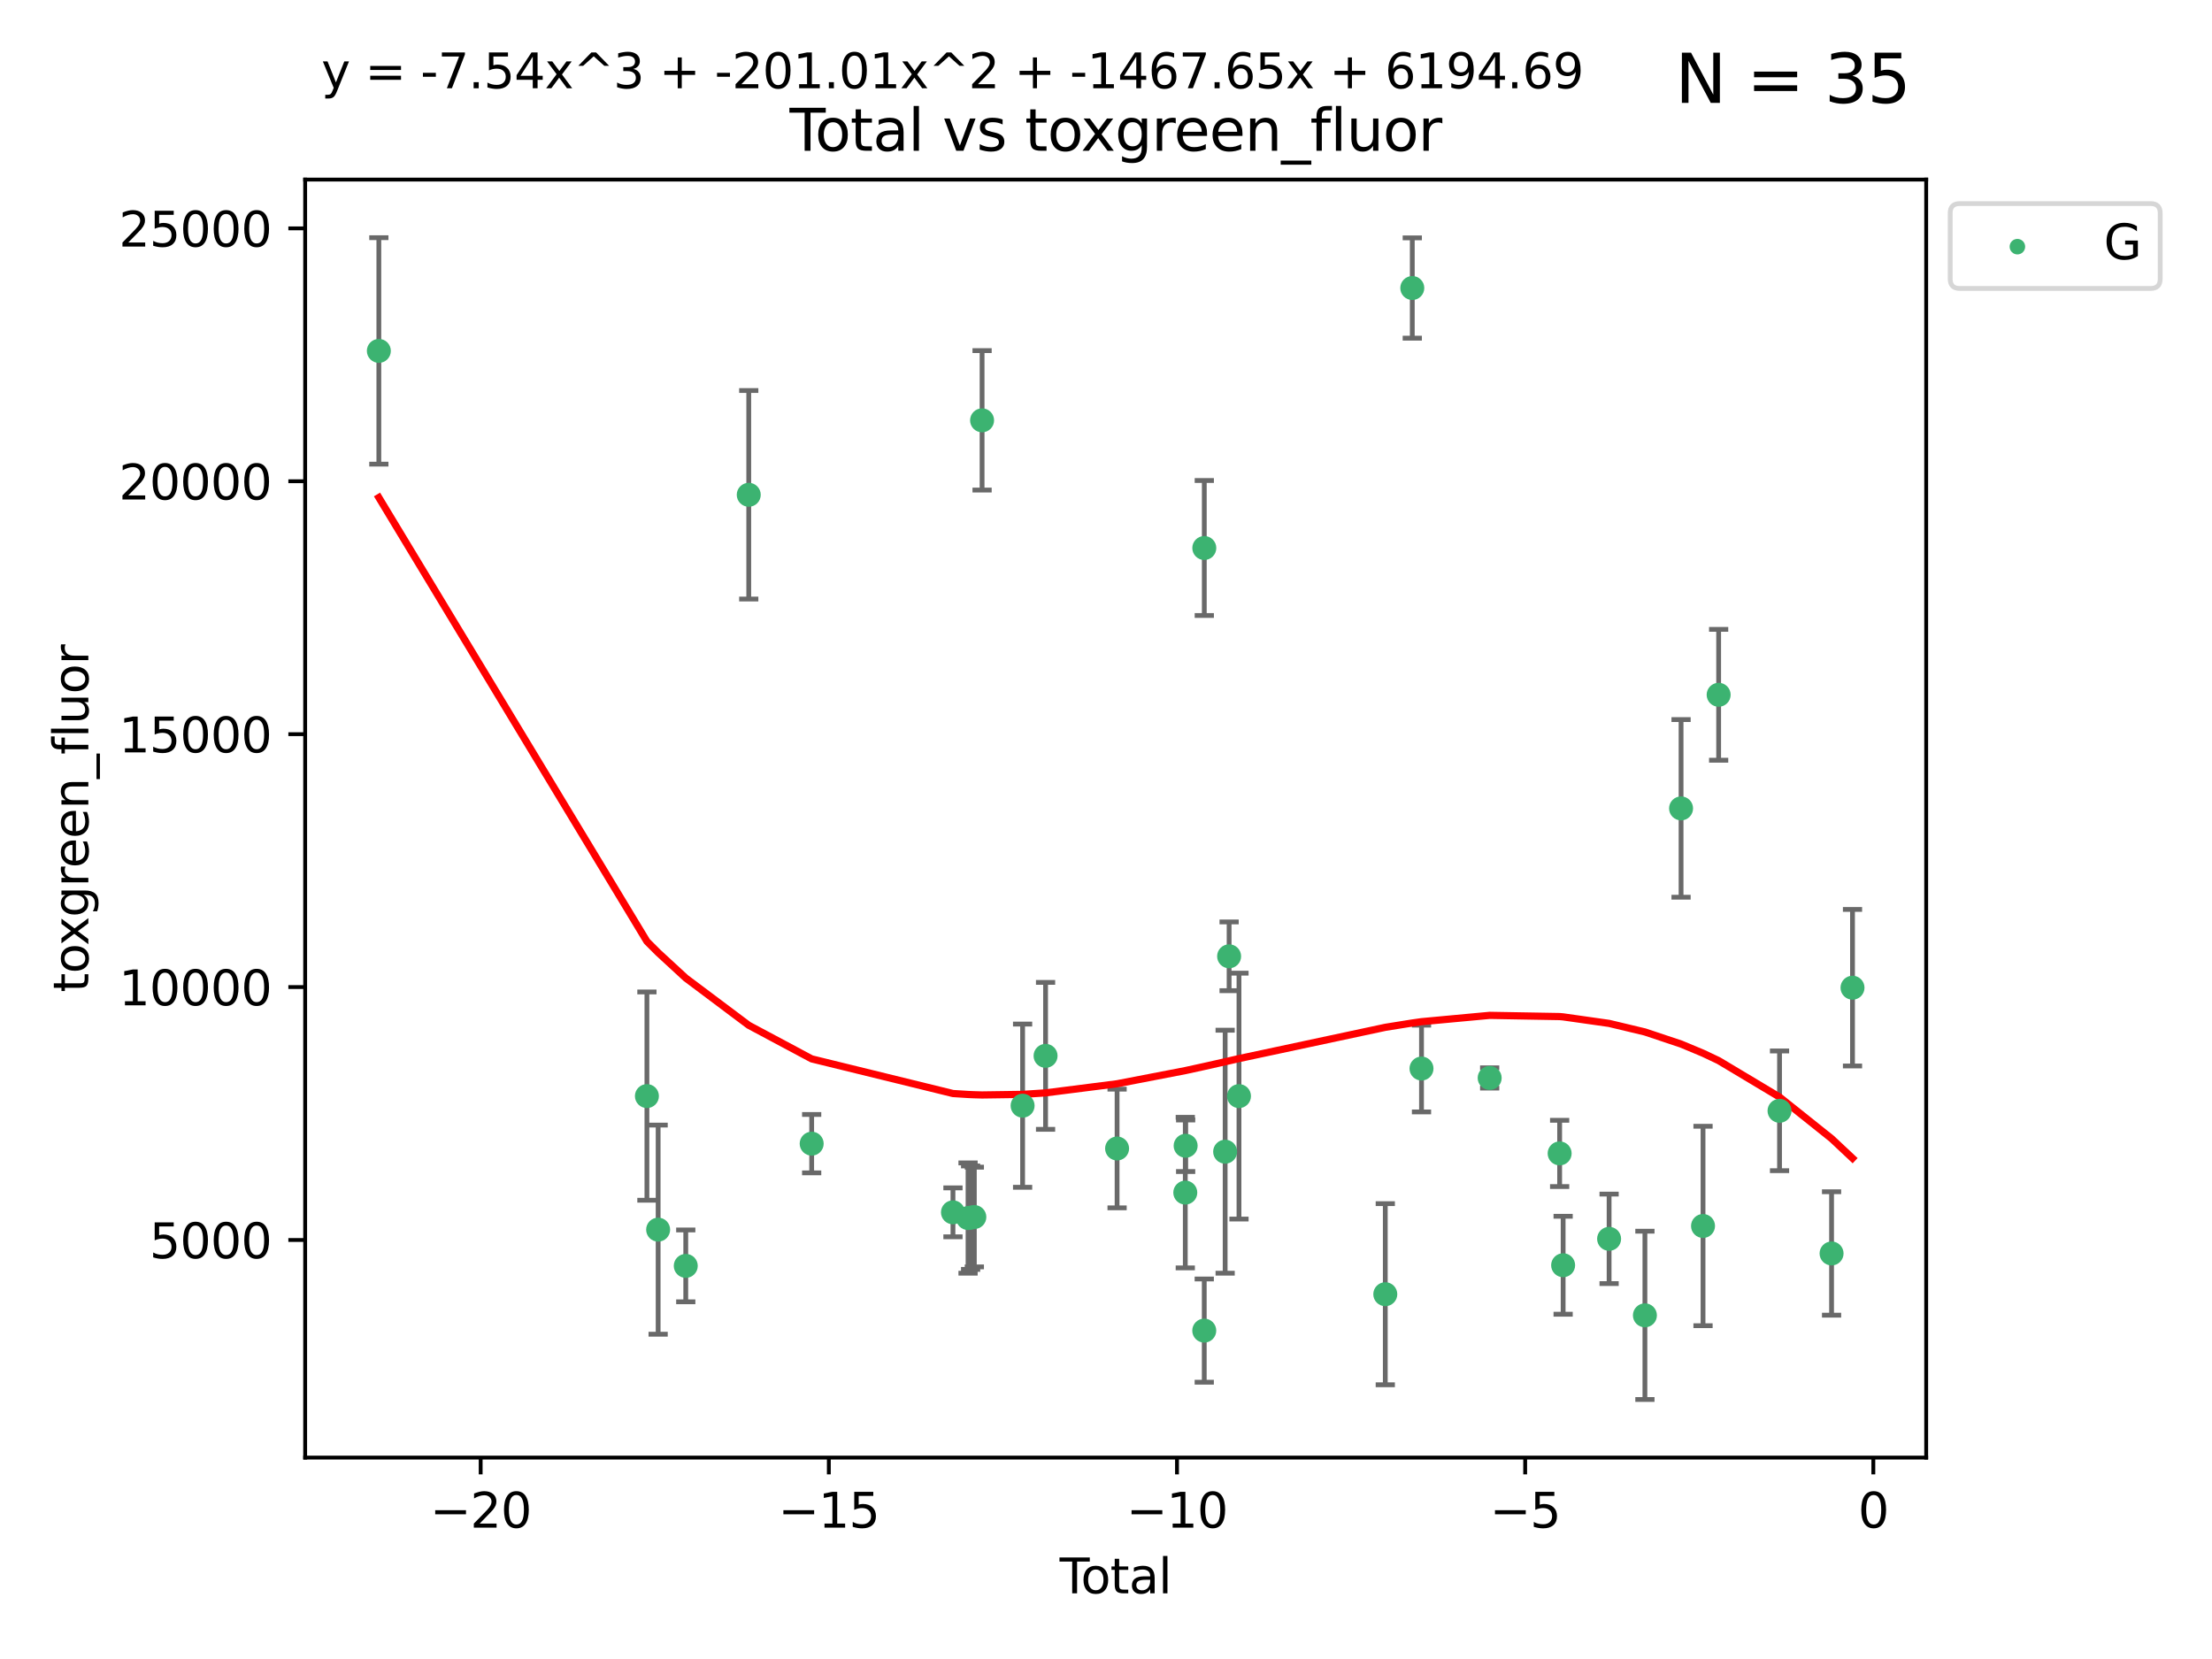 <?xml version="1.0" encoding="utf-8" standalone="no"?>
<!DOCTYPE svg PUBLIC "-//W3C//DTD SVG 1.1//EN"
  "http://www.w3.org/Graphics/SVG/1.1/DTD/svg11.dtd">
<svg xmlns:xlink="http://www.w3.org/1999/xlink" width="460.8pt" height="345.6pt" viewBox="0 0 460.8 345.6" xmlns="http://www.w3.org/2000/svg" version="1.1">
 <defs>
  <style type="text/css">*{stroke-linejoin: round; stroke-linecap: butt}</style>
 </defs>
 <g id="figure_1">
  <g id="patch_1">
   <path d="M 0 345.6 
L 460.8 345.6 
L 460.8 0 
L 0 0 
z
" style="fill: #ffffff"/>
  </g>
  <g id="axes_1">
   <g id="patch_2">
    <path d="M 63.571 303.64 
L 401.26 303.64 
L 401.26 37.411 
L 63.571 37.411 
z
" style="fill: #ffffff"/>
   </g>
   <g id="PathCollection_1">
    <defs>
     <path id="m12ace15d9e" d="M 0 1.118 
C 0.297 1.118 0.581 1 0.791 0.791 
C 1 0.581 1.118 0.297 1.118 0 
C 1.118 -0.297 1 -0.581 0.791 -0.791 
C 0.581 -1 0.297 -1.118 0 -1.118 
C -0.297 -1.118 -0.581 -1 -0.791 -0.791 
C -1 -0.581 -1.118 -0.297 -1.118 0 
C -1.118 0.297 -1 0.581 -0.791 0.791 
C -0.581 1 -0.297 1.118 0 1.118 
z
" style="stroke: #3cb371"/>
    </defs>
    <g clip-path="url(#pb63af19a08)">
     <use xlink:href="#m12ace15d9e" x="78.921" y="73.099" style="fill: #3cb371; stroke: #3cb371"/>
     <use xlink:href="#m12ace15d9e" x="134.764" y="228.334" style="fill: #3cb371; stroke: #3cb371"/>
     <use xlink:href="#m12ace15d9e" x="137.103" y="256.158" style="fill: #3cb371; stroke: #3cb371"/>
     <use xlink:href="#m12ace15d9e" x="142.857" y="263.706" style="fill: #3cb371; stroke: #3cb371"/>
     <use xlink:href="#m12ace15d9e" x="155.978" y="103.073" style="fill: #3cb371; stroke: #3cb371"/>
     <use xlink:href="#m12ace15d9e" x="169.087" y="238.245" style="fill: #3cb371; stroke: #3cb371"/>
     <use xlink:href="#m12ace15d9e" x="198.519" y="252.55" style="fill: #3cb371; stroke: #3cb371"/>
     <use xlink:href="#m12ace15d9e" x="201.663" y="253.745" style="fill: #3cb371; stroke: #3cb371"/>
     <use xlink:href="#m12ace15d9e" x="202.196" y="253.666" style="fill: #3cb371; stroke: #3cb371"/>
     <use xlink:href="#m12ace15d9e" x="202.972" y="253.53" style="fill: #3cb371; stroke: #3cb371"/>
     <use xlink:href="#m12ace15d9e" x="204.586" y="87.564" style="fill: #3cb371; stroke: #3cb371"/>
     <use xlink:href="#m12ace15d9e" x="213.027" y="230.334" style="fill: #3cb371; stroke: #3cb371"/>
     <use xlink:href="#m12ace15d9e" x="217.811" y="219.953" style="fill: #3cb371; stroke: #3cb371"/>
     <use xlink:href="#m12ace15d9e" x="232.71" y="239.253" style="fill: #3cb371; stroke: #3cb371"/>
     <use xlink:href="#m12ace15d9e" x="246.917" y="248.439" style="fill: #3cb371; stroke: #3cb371"/>
     <use xlink:href="#m12ace15d9e" x="246.991" y="238.684" style="fill: #3cb371; stroke: #3cb371"/>
     <use xlink:href="#m12ace15d9e" x="250.868" y="277.189" style="fill: #3cb371; stroke: #3cb371"/>
     <use xlink:href="#m12ace15d9e" x="250.877" y="114.16" style="fill: #3cb371; stroke: #3cb371"/>
     <use xlink:href="#m12ace15d9e" x="255.221" y="239.919" style="fill: #3cb371; stroke: #3cb371"/>
     <use xlink:href="#m12ace15d9e" x="256.047" y="199.214" style="fill: #3cb371; stroke: #3cb371"/>
     <use xlink:href="#m12ace15d9e" x="258.103" y="228.34" style="fill: #3cb371; stroke: #3cb371"/>
     <use xlink:href="#m12ace15d9e" x="288.581" y="269.607" style="fill: #3cb371; stroke: #3cb371"/>
     <use xlink:href="#m12ace15d9e" x="294.205" y="59.999" style="fill: #3cb371; stroke: #3cb371"/>
     <use xlink:href="#m12ace15d9e" x="296.125" y="222.597" style="fill: #3cb371; stroke: #3cb371"/>
     <use xlink:href="#m12ace15d9e" x="310.325" y="224.557" style="fill: #3cb371; stroke: #3cb371"/>
     <use xlink:href="#m12ace15d9e" x="324.902" y="240.275" style="fill: #3cb371; stroke: #3cb371"/>
     <use xlink:href="#m12ace15d9e" x="325.629" y="263.573" style="fill: #3cb371; stroke: #3cb371"/>
     <use xlink:href="#m12ace15d9e" x="335.206" y="258.073" style="fill: #3cb371; stroke: #3cb371"/>
     <use xlink:href="#m12ace15d9e" x="342.665" y="274.009" style="fill: #3cb371; stroke: #3cb371"/>
     <use xlink:href="#m12ace15d9e" x="350.197" y="168.402" style="fill: #3cb371; stroke: #3cb371"/>
     <use xlink:href="#m12ace15d9e" x="354.771" y="255.394" style="fill: #3cb371; stroke: #3cb371"/>
     <use xlink:href="#m12ace15d9e" x="358.026" y="144.736" style="fill: #3cb371; stroke: #3cb371"/>
     <use xlink:href="#m12ace15d9e" x="370.71" y="231.405" style="fill: #3cb371; stroke: #3cb371"/>
     <use xlink:href="#m12ace15d9e" x="381.549" y="261.118" style="fill: #3cb371; stroke: #3cb371"/>
     <use xlink:href="#m12ace15d9e" x="385.911" y="205.756" style="fill: #3cb371; stroke: #3cb371"/>
    </g>
   </g>
   <g id="matplotlib.axis_1">
    <g id="xtick_1">
     <g id="line2d_1">
      <defs>
       <path id="m87bb273e73" d="M 0 0 
L 0 3.5 
" style="stroke: #000000; stroke-width: 0.8"/>
      </defs>
      <g>
       <use xlink:href="#m87bb273e73" x="100.131" y="303.64" style="stroke: #000000; stroke-width: 0.8"/>
      </g>
     </g>
     <g id="text_1">
      <!-- −20 -->
      <g transform="translate(89.579 318.238)scale(0.1 -0.1)">
       <defs>
        <path id="DejaVuSans-2212" d="M 678 2272 
L 4684 2272 
L 4684 1741 
L 678 1741 
L 678 2272 
z
" transform="scale(0.016)"/>
        <path id="DejaVuSans-32" d="M 1228 531 
L 3431 531 
L 3431 0 
L 469 0 
L 469 531 
Q 828 903 1448 1529 
Q 2069 2156 2228 2338 
Q 2531 2678 2651 2914 
Q 2772 3150 2772 3378 
Q 2772 3750 2511 3984 
Q 2250 4219 1831 4219 
Q 1534 4219 1204 4116 
Q 875 4013 500 3803 
L 500 4441 
Q 881 4594 1212 4672 
Q 1544 4750 1819 4750 
Q 2544 4750 2975 4387 
Q 3406 4025 3406 3419 
Q 3406 3131 3298 2873 
Q 3191 2616 2906 2266 
Q 2828 2175 2409 1742 
Q 1991 1309 1228 531 
z
" transform="scale(0.016)"/>
        <path id="DejaVuSans-30" d="M 2034 4250 
Q 1547 4250 1301 3770 
Q 1056 3291 1056 2328 
Q 1056 1369 1301 889 
Q 1547 409 2034 409 
Q 2525 409 2770 889 
Q 3016 1369 3016 2328 
Q 3016 3291 2770 3770 
Q 2525 4250 2034 4250 
z
M 2034 4750 
Q 2819 4750 3233 4129 
Q 3647 3509 3647 2328 
Q 3647 1150 3233 529 
Q 2819 -91 2034 -91 
Q 1250 -91 836 529 
Q 422 1150 422 2328 
Q 422 3509 836 4129 
Q 1250 4750 2034 4750 
z
" transform="scale(0.016)"/>
       </defs>
       <use xlink:href="#DejaVuSans-2212"/>
       <use xlink:href="#DejaVuSans-32" x="83.789"/>
       <use xlink:href="#DejaVuSans-30" x="147.412"/>
      </g>
     </g>
    </g>
    <g id="xtick_2">
     <g id="line2d_2">
      <g>
       <use xlink:href="#m87bb273e73" x="172.661" y="303.64" style="stroke: #000000; stroke-width: 0.8"/>
      </g>
     </g>
     <g id="text_2">
      <!-- −15 -->
      <g transform="translate(162.109 318.238)scale(0.1 -0.1)">
       <defs>
        <path id="DejaVuSans-31" d="M 794 531 
L 1825 531 
L 1825 4091 
L 703 3866 
L 703 4441 
L 1819 4666 
L 2450 4666 
L 2450 531 
L 3481 531 
L 3481 0 
L 794 0 
L 794 531 
z
" transform="scale(0.016)"/>
        <path id="DejaVuSans-35" d="M 691 4666 
L 3169 4666 
L 3169 4134 
L 1269 4134 
L 1269 2991 
Q 1406 3038 1543 3061 
Q 1681 3084 1819 3084 
Q 2600 3084 3056 2656 
Q 3513 2228 3513 1497 
Q 3513 744 3044 326 
Q 2575 -91 1722 -91 
Q 1428 -91 1123 -41 
Q 819 9 494 109 
L 494 744 
Q 775 591 1075 516 
Q 1375 441 1709 441 
Q 2250 441 2565 725 
Q 2881 1009 2881 1497 
Q 2881 1984 2565 2268 
Q 2250 2553 1709 2553 
Q 1456 2553 1204 2497 
Q 953 2441 691 2322 
L 691 4666 
z
" transform="scale(0.016)"/>
       </defs>
       <use xlink:href="#DejaVuSans-2212"/>
       <use xlink:href="#DejaVuSans-31" x="83.789"/>
       <use xlink:href="#DejaVuSans-35" x="147.412"/>
      </g>
     </g>
    </g>
    <g id="xtick_3">
     <g id="line2d_3">
      <g>
       <use xlink:href="#m87bb273e73" x="245.19" y="303.64" style="stroke: #000000; stroke-width: 0.8"/>
      </g>
     </g>
     <g id="text_3">
      <!-- −10 -->
      <g transform="translate(234.638 318.238)scale(0.1 -0.1)">
       <use xlink:href="#DejaVuSans-2212"/>
       <use xlink:href="#DejaVuSans-31" x="83.789"/>
       <use xlink:href="#DejaVuSans-30" x="147.412"/>
      </g>
     </g>
    </g>
    <g id="xtick_4">
     <g id="line2d_4">
      <g>
       <use xlink:href="#m87bb273e73" x="317.72" y="303.64" style="stroke: #000000; stroke-width: 0.8"/>
      </g>
     </g>
     <g id="text_4">
      <!-- −5 -->
      <g transform="translate(310.349 318.238)scale(0.1 -0.1)">
       <use xlink:href="#DejaVuSans-2212"/>
       <use xlink:href="#DejaVuSans-35" x="83.789"/>
      </g>
     </g>
    </g>
    <g id="xtick_5">
     <g id="line2d_5">
      <g>
       <use xlink:href="#m87bb273e73" x="390.25" y="303.64" style="stroke: #000000; stroke-width: 0.8"/>
      </g>
     </g>
     <g id="text_5">
      <!-- 0 -->
      <g transform="translate(387.068 318.238)scale(0.1 -0.1)">
       <use xlink:href="#DejaVuSans-30"/>
      </g>
     </g>
    </g>
    <g id="text_6">
     <!-- Total -->
     <g transform="translate(220.739 331.917)scale(0.1 -0.1)">
      <defs>
       <path id="DejaVuSans-54" d="M -19 4666 
L 3928 4666 
L 3928 4134 
L 2272 4134 
L 2272 0 
L 1638 0 
L 1638 4134 
L -19 4134 
L -19 4666 
z
" transform="scale(0.016)"/>
       <path id="DejaVuSans-6f" d="M 1959 3097 
Q 1497 3097 1228 2736 
Q 959 2375 959 1747 
Q 959 1119 1226 758 
Q 1494 397 1959 397 
Q 2419 397 2687 759 
Q 2956 1122 2956 1747 
Q 2956 2369 2687 2733 
Q 2419 3097 1959 3097 
z
M 1959 3584 
Q 2709 3584 3137 3096 
Q 3566 2609 3566 1747 
Q 3566 888 3137 398 
Q 2709 -91 1959 -91 
Q 1206 -91 779 398 
Q 353 888 353 1747 
Q 353 2609 779 3096 
Q 1206 3584 1959 3584 
z
" transform="scale(0.016)"/>
       <path id="DejaVuSans-74" d="M 1172 4494 
L 1172 3500 
L 2356 3500 
L 2356 3053 
L 1172 3053 
L 1172 1153 
Q 1172 725 1289 603 
Q 1406 481 1766 481 
L 2356 481 
L 2356 0 
L 1766 0 
Q 1100 0 847 248 
Q 594 497 594 1153 
L 594 3053 
L 172 3053 
L 172 3500 
L 594 3500 
L 594 4494 
L 1172 4494 
z
" transform="scale(0.016)"/>
       <path id="DejaVuSans-61" d="M 2194 1759 
Q 1497 1759 1228 1600 
Q 959 1441 959 1056 
Q 959 750 1161 570 
Q 1363 391 1709 391 
Q 2188 391 2477 730 
Q 2766 1069 2766 1631 
L 2766 1759 
L 2194 1759 
z
M 3341 1997 
L 3341 0 
L 2766 0 
L 2766 531 
Q 2569 213 2275 61 
Q 1981 -91 1556 -91 
Q 1019 -91 701 211 
Q 384 513 384 1019 
Q 384 1609 779 1909 
Q 1175 2209 1959 2209 
L 2766 2209 
L 2766 2266 
Q 2766 2663 2505 2880 
Q 2244 3097 1772 3097 
Q 1472 3097 1187 3025 
Q 903 2953 641 2809 
L 641 3341 
Q 956 3463 1253 3523 
Q 1550 3584 1831 3584 
Q 2591 3584 2966 3190 
Q 3341 2797 3341 1997 
z
" transform="scale(0.016)"/>
       <path id="DejaVuSans-6c" d="M 603 4863 
L 1178 4863 
L 1178 0 
L 603 0 
L 603 4863 
z
" transform="scale(0.016)"/>
      </defs>
      <use xlink:href="#DejaVuSans-54"/>
      <use xlink:href="#DejaVuSans-6f" x="44.084"/>
      <use xlink:href="#DejaVuSans-74" x="105.266"/>
      <use xlink:href="#DejaVuSans-61" x="144.475"/>
      <use xlink:href="#DejaVuSans-6c" x="205.754"/>
     </g>
    </g>
   </g>
   <g id="matplotlib.axis_2">
    <g id="ytick_1">
     <g id="line2d_6">
      <defs>
       <path id="m36b89f210b" d="M 0 0 
L -3.5 0 
" style="stroke: #000000; stroke-width: 0.8"/>
      </defs>
      <g>
       <use xlink:href="#m36b89f210b" x="63.571" y="258.308" style="stroke: #000000; stroke-width: 0.8"/>
      </g>
     </g>
     <g id="text_7">
      <!-- 5000 -->
      <g transform="translate(31.121 262.107)scale(0.1 -0.1)">
       <use xlink:href="#DejaVuSans-35"/>
       <use xlink:href="#DejaVuSans-30" x="63.623"/>
       <use xlink:href="#DejaVuSans-30" x="127.246"/>
       <use xlink:href="#DejaVuSans-30" x="190.869"/>
      </g>
     </g>
    </g>
    <g id="ytick_2">
     <g id="line2d_7">
      <g>
       <use xlink:href="#m36b89f210b" x="63.571" y="205.624" style="stroke: #000000; stroke-width: 0.8"/>
      </g>
     </g>
     <g id="text_8">
      <!-- 10000 -->
      <g transform="translate(24.759 209.423)scale(0.1 -0.1)">
       <use xlink:href="#DejaVuSans-31"/>
       <use xlink:href="#DejaVuSans-30" x="63.623"/>
       <use xlink:href="#DejaVuSans-30" x="127.246"/>
       <use xlink:href="#DejaVuSans-30" x="190.869"/>
       <use xlink:href="#DejaVuSans-30" x="254.492"/>
      </g>
     </g>
    </g>
    <g id="ytick_3">
     <g id="line2d_8">
      <g>
       <use xlink:href="#m36b89f210b" x="63.571" y="152.939" style="stroke: #000000; stroke-width: 0.8"/>
      </g>
     </g>
     <g id="text_9">
      <!-- 15000 -->
      <g transform="translate(24.759 156.739)scale(0.1 -0.1)">
       <use xlink:href="#DejaVuSans-31"/>
       <use xlink:href="#DejaVuSans-35" x="63.623"/>
       <use xlink:href="#DejaVuSans-30" x="127.246"/>
       <use xlink:href="#DejaVuSans-30" x="190.869"/>
       <use xlink:href="#DejaVuSans-30" x="254.492"/>
      </g>
     </g>
    </g>
    <g id="ytick_4">
     <g id="line2d_9">
      <g>
       <use xlink:href="#m36b89f210b" x="63.571" y="100.255" style="stroke: #000000; stroke-width: 0.8"/>
      </g>
     </g>
     <g id="text_10">
      <!-- 20000 -->
      <g transform="translate(24.759 104.054)scale(0.1 -0.1)">
       <use xlink:href="#DejaVuSans-32"/>
       <use xlink:href="#DejaVuSans-30" x="63.623"/>
       <use xlink:href="#DejaVuSans-30" x="127.246"/>
       <use xlink:href="#DejaVuSans-30" x="190.869"/>
       <use xlink:href="#DejaVuSans-30" x="254.492"/>
      </g>
     </g>
    </g>
    <g id="ytick_5">
     <g id="line2d_10">
      <g>
       <use xlink:href="#m36b89f210b" x="63.571" y="47.571" style="stroke: #000000; stroke-width: 0.8"/>
      </g>
     </g>
     <g id="text_11">
      <!-- 25000 -->
      <g transform="translate(24.759 51.37)scale(0.1 -0.1)">
       <use xlink:href="#DejaVuSans-32"/>
       <use xlink:href="#DejaVuSans-35" x="63.623"/>
       <use xlink:href="#DejaVuSans-30" x="127.246"/>
       <use xlink:href="#DejaVuSans-30" x="190.869"/>
       <use xlink:href="#DejaVuSans-30" x="254.492"/>
      </g>
     </g>
    </g>
    <g id="text_12">
     <!-- toxgreen_fluor -->
     <g transform="translate(18.401 206.72)rotate(-90)scale(0.1 -0.1)">
      <defs>
       <path id="DejaVuSans-78" d="M 3513 3500 
L 2247 1797 
L 3578 0 
L 2900 0 
L 1881 1375 
L 863 0 
L 184 0 
L 1544 1831 
L 300 3500 
L 978 3500 
L 1906 2253 
L 2834 3500 
L 3513 3500 
z
" transform="scale(0.016)"/>
       <path id="DejaVuSans-67" d="M 2906 1791 
Q 2906 2416 2648 2759 
Q 2391 3103 1925 3103 
Q 1463 3103 1205 2759 
Q 947 2416 947 1791 
Q 947 1169 1205 825 
Q 1463 481 1925 481 
Q 2391 481 2648 825 
Q 2906 1169 2906 1791 
z
M 3481 434 
Q 3481 -459 3084 -895 
Q 2688 -1331 1869 -1331 
Q 1566 -1331 1297 -1286 
Q 1028 -1241 775 -1147 
L 775 -588 
Q 1028 -725 1275 -790 
Q 1522 -856 1778 -856 
Q 2344 -856 2625 -561 
Q 2906 -266 2906 331 
L 2906 616 
Q 2728 306 2450 153 
Q 2172 0 1784 0 
Q 1141 0 747 490 
Q 353 981 353 1791 
Q 353 2603 747 3093 
Q 1141 3584 1784 3584 
Q 2172 3584 2450 3431 
Q 2728 3278 2906 2969 
L 2906 3500 
L 3481 3500 
L 3481 434 
z
" transform="scale(0.016)"/>
       <path id="DejaVuSans-72" d="M 2631 2963 
Q 2534 3019 2420 3045 
Q 2306 3072 2169 3072 
Q 1681 3072 1420 2755 
Q 1159 2438 1159 1844 
L 1159 0 
L 581 0 
L 581 3500 
L 1159 3500 
L 1159 2956 
Q 1341 3275 1631 3429 
Q 1922 3584 2338 3584 
Q 2397 3584 2469 3576 
Q 2541 3569 2628 3553 
L 2631 2963 
z
" transform="scale(0.016)"/>
       <path id="DejaVuSans-65" d="M 3597 1894 
L 3597 1613 
L 953 1613 
Q 991 1019 1311 708 
Q 1631 397 2203 397 
Q 2534 397 2845 478 
Q 3156 559 3463 722 
L 3463 178 
Q 3153 47 2828 -22 
Q 2503 -91 2169 -91 
Q 1331 -91 842 396 
Q 353 884 353 1716 
Q 353 2575 817 3079 
Q 1281 3584 2069 3584 
Q 2775 3584 3186 3129 
Q 3597 2675 3597 1894 
z
M 3022 2063 
Q 3016 2534 2758 2815 
Q 2500 3097 2075 3097 
Q 1594 3097 1305 2825 
Q 1016 2553 972 2059 
L 3022 2063 
z
" transform="scale(0.016)"/>
       <path id="DejaVuSans-6e" d="M 3513 2113 
L 3513 0 
L 2938 0 
L 2938 2094 
Q 2938 2591 2744 2837 
Q 2550 3084 2163 3084 
Q 1697 3084 1428 2787 
Q 1159 2491 1159 1978 
L 1159 0 
L 581 0 
L 581 3500 
L 1159 3500 
L 1159 2956 
Q 1366 3272 1645 3428 
Q 1925 3584 2291 3584 
Q 2894 3584 3203 3211 
Q 3513 2838 3513 2113 
z
" transform="scale(0.016)"/>
       <path id="DejaVuSans-5f" d="M 3263 -1063 
L 3263 -1509 
L -63 -1509 
L -63 -1063 
L 3263 -1063 
z
" transform="scale(0.016)"/>
       <path id="DejaVuSans-66" d="M 2375 4863 
L 2375 4384 
L 1825 4384 
Q 1516 4384 1395 4259 
Q 1275 4134 1275 3809 
L 1275 3500 
L 2222 3500 
L 2222 3053 
L 1275 3053 
L 1275 0 
L 697 0 
L 697 3053 
L 147 3053 
L 147 3500 
L 697 3500 
L 697 3744 
Q 697 4328 969 4595 
Q 1241 4863 1831 4863 
L 2375 4863 
z
" transform="scale(0.016)"/>
       <path id="DejaVuSans-75" d="M 544 1381 
L 544 3500 
L 1119 3500 
L 1119 1403 
Q 1119 906 1312 657 
Q 1506 409 1894 409 
Q 2359 409 2629 706 
Q 2900 1003 2900 1516 
L 2900 3500 
L 3475 3500 
L 3475 0 
L 2900 0 
L 2900 538 
Q 2691 219 2414 64 
Q 2138 -91 1772 -91 
Q 1169 -91 856 284 
Q 544 659 544 1381 
z
M 1991 3584 
L 1991 3584 
z
" transform="scale(0.016)"/>
      </defs>
      <use xlink:href="#DejaVuSans-74"/>
      <use xlink:href="#DejaVuSans-6f" x="39.209"/>
      <use xlink:href="#DejaVuSans-78" x="97.266"/>
      <use xlink:href="#DejaVuSans-67" x="156.445"/>
      <use xlink:href="#DejaVuSans-72" x="219.922"/>
      <use xlink:href="#DejaVuSans-65" x="258.785"/>
      <use xlink:href="#DejaVuSans-65" x="320.309"/>
      <use xlink:href="#DejaVuSans-6e" x="381.832"/>
      <use xlink:href="#DejaVuSans-5f" x="445.211"/>
      <use xlink:href="#DejaVuSans-66" x="495.211"/>
      <use xlink:href="#DejaVuSans-6c" x="530.416"/>
      <use xlink:href="#DejaVuSans-75" x="558.199"/>
      <use xlink:href="#DejaVuSans-6f" x="621.578"/>
      <use xlink:href="#DejaVuSans-72" x="682.76"/>
     </g>
    </g>
   </g>
   <g id="LineCollection_1">
    <path d="M 78.921 96.686 
L 78.921 49.513 
" clip-path="url(#pb63af19a08)" style="fill: none; stroke: #696969"/>
    <path d="M 134.764 250.027 
L 134.764 206.642 
" clip-path="url(#pb63af19a08)" style="fill: none; stroke: #696969"/>
    <path d="M 137.103 277.943 
L 137.103 234.374 
" clip-path="url(#pb63af19a08)" style="fill: none; stroke: #696969"/>
    <path d="M 142.857 271.192 
L 142.857 256.219 
" clip-path="url(#pb63af19a08)" style="fill: none; stroke: #696969"/>
    <path d="M 155.978 124.794 
L 155.978 81.352 
" clip-path="url(#pb63af19a08)" style="fill: none; stroke: #696969"/>
    <path d="M 169.087 244.33 
L 169.087 232.16 
" clip-path="url(#pb63af19a08)" style="fill: none; stroke: #696969"/>
    <path d="M 198.519 257.646 
L 198.519 247.454 
" clip-path="url(#pb63af19a08)" style="fill: none; stroke: #696969"/>
    <path d="M 201.663 265.232 
L 201.663 242.258 
" clip-path="url(#pb63af19a08)" style="fill: none; stroke: #696969"/>
    <path d="M 202.196 264.438 
L 202.196 242.894 
" clip-path="url(#pb63af19a08)" style="fill: none; stroke: #696969"/>
    <path d="M 202.972 263.917 
L 202.972 243.143 
" clip-path="url(#pb63af19a08)" style="fill: none; stroke: #696969"/>
    <path d="M 204.586 102.087 
L 204.586 73.041 
" clip-path="url(#pb63af19a08)" style="fill: none; stroke: #696969"/>
    <path d="M 213.027 247.334 
L 213.027 213.334 
" clip-path="url(#pb63af19a08)" style="fill: none; stroke: #696969"/>
    <path d="M 217.811 235.26 
L 217.811 204.647 
" clip-path="url(#pb63af19a08)" style="fill: none; stroke: #696969"/>
    <path d="M 232.71 251.611 
L 232.71 226.895 
" clip-path="url(#pb63af19a08)" style="fill: none; stroke: #696969"/>
    <path d="M 246.917 264.127 
L 246.917 232.751 
" clip-path="url(#pb63af19a08)" style="fill: none; stroke: #696969"/>
    <path d="M 246.991 244.053 
L 246.991 233.315 
" clip-path="url(#pb63af19a08)" style="fill: none; stroke: #696969"/>
    <path d="M 250.868 287.942 
L 250.868 266.435 
" clip-path="url(#pb63af19a08)" style="fill: none; stroke: #696969"/>
    <path d="M 250.877 128.221 
L 250.877 100.099 
" clip-path="url(#pb63af19a08)" style="fill: none; stroke: #696969"/>
    <path d="M 255.221 265.23 
L 255.221 214.608 
" clip-path="url(#pb63af19a08)" style="fill: none; stroke: #696969"/>
    <path d="M 256.047 206.375 
L 256.047 192.053 
" clip-path="url(#pb63af19a08)" style="fill: none; stroke: #696969"/>
    <path d="M 258.103 253.95 
L 258.103 202.729 
" clip-path="url(#pb63af19a08)" style="fill: none; stroke: #696969"/>
    <path d="M 288.581 288.474 
L 288.581 250.739 
" clip-path="url(#pb63af19a08)" style="fill: none; stroke: #696969"/>
    <path d="M 294.205 70.448 
L 294.205 49.55 
" clip-path="url(#pb63af19a08)" style="fill: none; stroke: #696969"/>
    <path d="M 296.125 231.633 
L 296.125 213.562 
" clip-path="url(#pb63af19a08)" style="fill: none; stroke: #696969"/>
    <path d="M 310.325 226.669 
L 310.325 222.445 
" clip-path="url(#pb63af19a08)" style="fill: none; stroke: #696969"/>
    <path d="M 324.902 247.175 
L 324.902 233.376 
" clip-path="url(#pb63af19a08)" style="fill: none; stroke: #696969"/>
    <path d="M 325.629 273.778 
L 325.629 253.369 
" clip-path="url(#pb63af19a08)" style="fill: none; stroke: #696969"/>
    <path d="M 335.206 267.391 
L 335.206 248.754 
" clip-path="url(#pb63af19a08)" style="fill: none; stroke: #696969"/>
    <path d="M 342.665 291.539 
L 342.665 256.48 
" clip-path="url(#pb63af19a08)" style="fill: none; stroke: #696969"/>
    <path d="M 350.197 186.905 
L 350.197 149.9 
" clip-path="url(#pb63af19a08)" style="fill: none; stroke: #696969"/>
    <path d="M 354.771 276.164 
L 354.771 234.625 
" clip-path="url(#pb63af19a08)" style="fill: none; stroke: #696969"/>
    <path d="M 358.026 158.368 
L 358.026 131.105 
" clip-path="url(#pb63af19a08)" style="fill: none; stroke: #696969"/>
    <path d="M 370.71 243.876 
L 370.71 218.934 
" clip-path="url(#pb63af19a08)" style="fill: none; stroke: #696969"/>
    <path d="M 381.549 273.973 
L 381.549 248.262 
" clip-path="url(#pb63af19a08)" style="fill: none; stroke: #696969"/>
    <path d="M 385.911 222.061 
L 385.911 189.45 
" clip-path="url(#pb63af19a08)" style="fill: none; stroke: #696969"/>
   </g>
   <g id="line2d_11">
    <defs>
     <path id="me8d741eb7b" d="M 2 0 
L -2 -0 
" style="stroke: #696969"/>
    </defs>
    <g clip-path="url(#pb63af19a08)">
     <use xlink:href="#me8d741eb7b" x="78.921" y="96.686" style="fill: #696969; stroke: #696969"/>
     <use xlink:href="#me8d741eb7b" x="134.764" y="250.027" style="fill: #696969; stroke: #696969"/>
     <use xlink:href="#me8d741eb7b" x="137.103" y="277.943" style="fill: #696969; stroke: #696969"/>
     <use xlink:href="#me8d741eb7b" x="142.857" y="271.192" style="fill: #696969; stroke: #696969"/>
     <use xlink:href="#me8d741eb7b" x="155.978" y="124.794" style="fill: #696969; stroke: #696969"/>
     <use xlink:href="#me8d741eb7b" x="169.087" y="244.33" style="fill: #696969; stroke: #696969"/>
     <use xlink:href="#me8d741eb7b" x="198.519" y="257.646" style="fill: #696969; stroke: #696969"/>
     <use xlink:href="#me8d741eb7b" x="201.663" y="265.232" style="fill: #696969; stroke: #696969"/>
     <use xlink:href="#me8d741eb7b" x="202.196" y="264.438" style="fill: #696969; stroke: #696969"/>
     <use xlink:href="#me8d741eb7b" x="202.972" y="263.917" style="fill: #696969; stroke: #696969"/>
     <use xlink:href="#me8d741eb7b" x="204.586" y="102.087" style="fill: #696969; stroke: #696969"/>
     <use xlink:href="#me8d741eb7b" x="213.027" y="247.334" style="fill: #696969; stroke: #696969"/>
     <use xlink:href="#me8d741eb7b" x="217.811" y="235.26" style="fill: #696969; stroke: #696969"/>
     <use xlink:href="#me8d741eb7b" x="232.71" y="251.611" style="fill: #696969; stroke: #696969"/>
     <use xlink:href="#me8d741eb7b" x="246.917" y="264.127" style="fill: #696969; stroke: #696969"/>
     <use xlink:href="#me8d741eb7b" x="246.991" y="244.053" style="fill: #696969; stroke: #696969"/>
     <use xlink:href="#me8d741eb7b" x="250.868" y="287.942" style="fill: #696969; stroke: #696969"/>
     <use xlink:href="#me8d741eb7b" x="250.877" y="128.221" style="fill: #696969; stroke: #696969"/>
     <use xlink:href="#me8d741eb7b" x="255.221" y="265.23" style="fill: #696969; stroke: #696969"/>
     <use xlink:href="#me8d741eb7b" x="256.047" y="206.375" style="fill: #696969; stroke: #696969"/>
     <use xlink:href="#me8d741eb7b" x="258.103" y="253.95" style="fill: #696969; stroke: #696969"/>
     <use xlink:href="#me8d741eb7b" x="288.581" y="288.474" style="fill: #696969; stroke: #696969"/>
     <use xlink:href="#me8d741eb7b" x="294.205" y="70.448" style="fill: #696969; stroke: #696969"/>
     <use xlink:href="#me8d741eb7b" x="296.125" y="231.633" style="fill: #696969; stroke: #696969"/>
     <use xlink:href="#me8d741eb7b" x="310.325" y="226.669" style="fill: #696969; stroke: #696969"/>
     <use xlink:href="#me8d741eb7b" x="324.902" y="247.175" style="fill: #696969; stroke: #696969"/>
     <use xlink:href="#me8d741eb7b" x="325.629" y="273.778" style="fill: #696969; stroke: #696969"/>
     <use xlink:href="#me8d741eb7b" x="335.206" y="267.391" style="fill: #696969; stroke: #696969"/>
     <use xlink:href="#me8d741eb7b" x="342.665" y="291.539" style="fill: #696969; stroke: #696969"/>
     <use xlink:href="#me8d741eb7b" x="350.197" y="186.905" style="fill: #696969; stroke: #696969"/>
     <use xlink:href="#me8d741eb7b" x="354.771" y="276.164" style="fill: #696969; stroke: #696969"/>
     <use xlink:href="#me8d741eb7b" x="358.026" y="158.368" style="fill: #696969; stroke: #696969"/>
     <use xlink:href="#me8d741eb7b" x="370.71" y="243.876" style="fill: #696969; stroke: #696969"/>
     <use xlink:href="#me8d741eb7b" x="381.549" y="273.973" style="fill: #696969; stroke: #696969"/>
     <use xlink:href="#me8d741eb7b" x="385.911" y="222.061" style="fill: #696969; stroke: #696969"/>
    </g>
   </g>
   <g id="line2d_12">
    <g clip-path="url(#pb63af19a08)">
     <use xlink:href="#me8d741eb7b" x="78.921" y="49.513" style="fill: #696969; stroke: #696969"/>
     <use xlink:href="#me8d741eb7b" x="134.764" y="206.642" style="fill: #696969; stroke: #696969"/>
     <use xlink:href="#me8d741eb7b" x="137.103" y="234.374" style="fill: #696969; stroke: #696969"/>
     <use xlink:href="#me8d741eb7b" x="142.857" y="256.219" style="fill: #696969; stroke: #696969"/>
     <use xlink:href="#me8d741eb7b" x="155.978" y="81.352" style="fill: #696969; stroke: #696969"/>
     <use xlink:href="#me8d741eb7b" x="169.087" y="232.16" style="fill: #696969; stroke: #696969"/>
     <use xlink:href="#me8d741eb7b" x="198.519" y="247.454" style="fill: #696969; stroke: #696969"/>
     <use xlink:href="#me8d741eb7b" x="201.663" y="242.258" style="fill: #696969; stroke: #696969"/>
     <use xlink:href="#me8d741eb7b" x="202.196" y="242.894" style="fill: #696969; stroke: #696969"/>
     <use xlink:href="#me8d741eb7b" x="202.972" y="243.143" style="fill: #696969; stroke: #696969"/>
     <use xlink:href="#me8d741eb7b" x="204.586" y="73.041" style="fill: #696969; stroke: #696969"/>
     <use xlink:href="#me8d741eb7b" x="213.027" y="213.334" style="fill: #696969; stroke: #696969"/>
     <use xlink:href="#me8d741eb7b" x="217.811" y="204.647" style="fill: #696969; stroke: #696969"/>
     <use xlink:href="#me8d741eb7b" x="232.71" y="226.895" style="fill: #696969; stroke: #696969"/>
     <use xlink:href="#me8d741eb7b" x="246.917" y="232.751" style="fill: #696969; stroke: #696969"/>
     <use xlink:href="#me8d741eb7b" x="246.991" y="233.315" style="fill: #696969; stroke: #696969"/>
     <use xlink:href="#me8d741eb7b" x="250.868" y="266.435" style="fill: #696969; stroke: #696969"/>
     <use xlink:href="#me8d741eb7b" x="250.877" y="100.099" style="fill: #696969; stroke: #696969"/>
     <use xlink:href="#me8d741eb7b" x="255.221" y="214.608" style="fill: #696969; stroke: #696969"/>
     <use xlink:href="#me8d741eb7b" x="256.047" y="192.053" style="fill: #696969; stroke: #696969"/>
     <use xlink:href="#me8d741eb7b" x="258.103" y="202.729" style="fill: #696969; stroke: #696969"/>
     <use xlink:href="#me8d741eb7b" x="288.581" y="250.739" style="fill: #696969; stroke: #696969"/>
     <use xlink:href="#me8d741eb7b" x="294.205" y="49.55" style="fill: #696969; stroke: #696969"/>
     <use xlink:href="#me8d741eb7b" x="296.125" y="213.562" style="fill: #696969; stroke: #696969"/>
     <use xlink:href="#me8d741eb7b" x="310.325" y="222.445" style="fill: #696969; stroke: #696969"/>
     <use xlink:href="#me8d741eb7b" x="324.902" y="233.376" style="fill: #696969; stroke: #696969"/>
     <use xlink:href="#me8d741eb7b" x="325.629" y="253.369" style="fill: #696969; stroke: #696969"/>
     <use xlink:href="#me8d741eb7b" x="335.206" y="248.754" style="fill: #696969; stroke: #696969"/>
     <use xlink:href="#me8d741eb7b" x="342.665" y="256.48" style="fill: #696969; stroke: #696969"/>
     <use xlink:href="#me8d741eb7b" x="350.197" y="149.9" style="fill: #696969; stroke: #696969"/>
     <use xlink:href="#me8d741eb7b" x="354.771" y="234.625" style="fill: #696969; stroke: #696969"/>
     <use xlink:href="#me8d741eb7b" x="358.026" y="131.105" style="fill: #696969; stroke: #696969"/>
     <use xlink:href="#me8d741eb7b" x="370.71" y="218.934" style="fill: #696969; stroke: #696969"/>
     <use xlink:href="#me8d741eb7b" x="381.549" y="248.262" style="fill: #696969; stroke: #696969"/>
     <use xlink:href="#me8d741eb7b" x="385.911" y="189.45" style="fill: #696969; stroke: #696969"/>
    </g>
   </g>
   <g id="line2d_13">
    <path d="M 78.921 103.649 
L 134.764 196.107 
L 137.103 198.444 
L 142.857 203.744 
L 155.978 213.584 
L 169.087 220.584 
L 198.519 227.801 
L 201.663 227.999 
L 202.196 228.023 
L 202.972 228.054 
L 204.586 228.1 
L 213.027 227.98 
L 217.811 227.666 
L 232.71 225.769 
L 246.917 223.026 
L 246.991 223.01 
L 250.868 222.162 
L 250.877 222.16 
L 255.221 221.182 
L 256.047 220.993 
L 258.103 220.522 
L 288.581 214.01 
L 294.205 213.108 
L 296.125 212.836 
L 310.325 211.517 
L 324.902 211.77 
L 325.629 211.834 
L 335.206 213.193 
L 342.665 214.976 
L 350.197 217.494 
L 354.771 219.404 
L 358.026 220.947 
L 370.71 228.537 
L 381.549 237.189 
L 385.911 241.281 
" clip-path="url(#pb63af19a08)" style="fill: none; stroke: #ff0000; stroke-width: 1.5; stroke-linecap: square"/>
   </g>
   <g id="line2d_14">
    <defs>
     <path id="ma05d671699" d="M 0 2 
C 0.53 2 1.039 1.789 1.414 1.414 
C 1.789 1.039 2 0.53 2 0 
C 2 -0.53 1.789 -1.039 1.414 -1.414 
C 1.039 -1.789 0.53 -2 0 -2 
C -0.53 -2 -1.039 -1.789 -1.414 -1.414 
C -1.789 -1.039 -2 -0.53 -2 0 
C -2 0.53 -1.789 1.039 -1.414 1.414 
C -1.039 1.789 -0.53 2 0 2 
z
" style="stroke: #3cb371"/>
    </defs>
    <g clip-path="url(#pb63af19a08)">
     <use xlink:href="#ma05d671699" x="78.921" y="73.099" style="fill: #3cb371; stroke: #3cb371"/>
     <use xlink:href="#ma05d671699" x="134.764" y="228.334" style="fill: #3cb371; stroke: #3cb371"/>
     <use xlink:href="#ma05d671699" x="137.103" y="256.158" style="fill: #3cb371; stroke: #3cb371"/>
     <use xlink:href="#ma05d671699" x="142.857" y="263.706" style="fill: #3cb371; stroke: #3cb371"/>
     <use xlink:href="#ma05d671699" x="155.978" y="103.073" style="fill: #3cb371; stroke: #3cb371"/>
     <use xlink:href="#ma05d671699" x="169.087" y="238.245" style="fill: #3cb371; stroke: #3cb371"/>
     <use xlink:href="#ma05d671699" x="198.519" y="252.55" style="fill: #3cb371; stroke: #3cb371"/>
     <use xlink:href="#ma05d671699" x="201.663" y="253.745" style="fill: #3cb371; stroke: #3cb371"/>
     <use xlink:href="#ma05d671699" x="202.196" y="253.666" style="fill: #3cb371; stroke: #3cb371"/>
     <use xlink:href="#ma05d671699" x="202.972" y="253.53" style="fill: #3cb371; stroke: #3cb371"/>
     <use xlink:href="#ma05d671699" x="204.586" y="87.564" style="fill: #3cb371; stroke: #3cb371"/>
     <use xlink:href="#ma05d671699" x="213.027" y="230.334" style="fill: #3cb371; stroke: #3cb371"/>
     <use xlink:href="#ma05d671699" x="217.811" y="219.953" style="fill: #3cb371; stroke: #3cb371"/>
     <use xlink:href="#ma05d671699" x="232.71" y="239.253" style="fill: #3cb371; stroke: #3cb371"/>
     <use xlink:href="#ma05d671699" x="246.917" y="248.439" style="fill: #3cb371; stroke: #3cb371"/>
     <use xlink:href="#ma05d671699" x="246.991" y="238.684" style="fill: #3cb371; stroke: #3cb371"/>
     <use xlink:href="#ma05d671699" x="250.868" y="277.189" style="fill: #3cb371; stroke: #3cb371"/>
     <use xlink:href="#ma05d671699" x="250.877" y="114.16" style="fill: #3cb371; stroke: #3cb371"/>
     <use xlink:href="#ma05d671699" x="255.221" y="239.919" style="fill: #3cb371; stroke: #3cb371"/>
     <use xlink:href="#ma05d671699" x="256.047" y="199.214" style="fill: #3cb371; stroke: #3cb371"/>
     <use xlink:href="#ma05d671699" x="258.103" y="228.34" style="fill: #3cb371; stroke: #3cb371"/>
     <use xlink:href="#ma05d671699" x="288.581" y="269.607" style="fill: #3cb371; stroke: #3cb371"/>
     <use xlink:href="#ma05d671699" x="294.205" y="59.999" style="fill: #3cb371; stroke: #3cb371"/>
     <use xlink:href="#ma05d671699" x="296.125" y="222.597" style="fill: #3cb371; stroke: #3cb371"/>
     <use xlink:href="#ma05d671699" x="310.325" y="224.557" style="fill: #3cb371; stroke: #3cb371"/>
     <use xlink:href="#ma05d671699" x="324.902" y="240.275" style="fill: #3cb371; stroke: #3cb371"/>
     <use xlink:href="#ma05d671699" x="325.629" y="263.573" style="fill: #3cb371; stroke: #3cb371"/>
     <use xlink:href="#ma05d671699" x="335.206" y="258.073" style="fill: #3cb371; stroke: #3cb371"/>
     <use xlink:href="#ma05d671699" x="342.665" y="274.009" style="fill: #3cb371; stroke: #3cb371"/>
     <use xlink:href="#ma05d671699" x="350.197" y="168.402" style="fill: #3cb371; stroke: #3cb371"/>
     <use xlink:href="#ma05d671699" x="354.771" y="255.394" style="fill: #3cb371; stroke: #3cb371"/>
     <use xlink:href="#ma05d671699" x="358.026" y="144.736" style="fill: #3cb371; stroke: #3cb371"/>
     <use xlink:href="#ma05d671699" x="370.71" y="231.405" style="fill: #3cb371; stroke: #3cb371"/>
     <use xlink:href="#ma05d671699" x="381.549" y="261.118" style="fill: #3cb371; stroke: #3cb371"/>
     <use xlink:href="#ma05d671699" x="385.911" y="205.756" style="fill: #3cb371; stroke: #3cb371"/>
    </g>
   </g>
   <g id="patch_3">
    <path d="M 63.571 303.64 
L 63.571 37.411 
" style="fill: none; stroke: #000000; stroke-width: 0.8; stroke-linejoin: miter; stroke-linecap: square"/>
   </g>
   <g id="patch_4">
    <path d="M 401.26 303.64 
L 401.26 37.411 
" style="fill: none; stroke: #000000; stroke-width: 0.8; stroke-linejoin: miter; stroke-linecap: square"/>
   </g>
   <g id="patch_5">
    <path d="M 63.571 303.64 
L 401.26 303.64 
" style="fill: none; stroke: #000000; stroke-width: 0.8; stroke-linejoin: miter; stroke-linecap: square"/>
   </g>
   <g id="patch_6">
    <path d="M 63.571 37.411 
L 401.26 37.411 
" style="fill: none; stroke: #000000; stroke-width: 0.8; stroke-linejoin: miter; stroke-linecap: square"/>
   </g>
   <g id="text_13">
    <!-- N = 35 -->
    <g transform="translate(348.964 21.426)scale(0.14 -0.14)">
     <defs>
      <path id="DejaVuSans-4e" d="M 628 4666 
L 1478 4666 
L 3547 763 
L 3547 4666 
L 4159 4666 
L 4159 0 
L 3309 0 
L 1241 3903 
L 1241 0 
L 628 0 
L 628 4666 
z
" transform="scale(0.016)"/>
      <path id="DejaVuSans-20" transform="scale(0.016)"/>
      <path id="DejaVuSans-3d" d="M 678 2906 
L 4684 2906 
L 4684 2381 
L 678 2381 
L 678 2906 
z
M 678 1631 
L 4684 1631 
L 4684 1100 
L 678 1100 
L 678 1631 
z
" transform="scale(0.016)"/>
      <path id="DejaVuSans-33" d="M 2597 2516 
Q 3050 2419 3304 2112 
Q 3559 1806 3559 1356 
Q 3559 666 3084 287 
Q 2609 -91 1734 -91 
Q 1441 -91 1130 -33 
Q 819 25 488 141 
L 488 750 
Q 750 597 1062 519 
Q 1375 441 1716 441 
Q 2309 441 2620 675 
Q 2931 909 2931 1356 
Q 2931 1769 2642 2001 
Q 2353 2234 1838 2234 
L 1294 2234 
L 1294 2753 
L 1863 2753 
Q 2328 2753 2575 2939 
Q 2822 3125 2822 3475 
Q 2822 3834 2567 4026 
Q 2313 4219 1838 4219 
Q 1578 4219 1281 4162 
Q 984 4106 628 3988 
L 628 4550 
Q 988 4650 1302 4700 
Q 1616 4750 1894 4750 
Q 2613 4750 3031 4423 
Q 3450 4097 3450 3541 
Q 3450 3153 3228 2886 
Q 3006 2619 2597 2516 
z
" transform="scale(0.016)"/>
     </defs>
     <use xlink:href="#DejaVuSans-4e"/>
     <use xlink:href="#DejaVuSans-20" x="74.805"/>
     <use xlink:href="#DejaVuSans-3d" x="106.592"/>
     <use xlink:href="#DejaVuSans-20" x="190.381"/>
     <use xlink:href="#DejaVuSans-33" x="222.168"/>
     <use xlink:href="#DejaVuSans-35" x="285.791"/>
    </g>
   </g>
   <g id="text_14">
    <!-- y = -7.54x^3 + -201.01x^2 + -1467.65x + 6194.69 -->
    <g transform="translate(66.948 18.387)scale(0.1 -0.1)">
     <defs>
      <path id="DejaVuSans-79" d="M 2059 -325 
Q 1816 -950 1584 -1140 
Q 1353 -1331 966 -1331 
L 506 -1331 
L 506 -850 
L 844 -850 
Q 1081 -850 1212 -737 
Q 1344 -625 1503 -206 
L 1606 56 
L 191 3500 
L 800 3500 
L 1894 763 
L 2988 3500 
L 3597 3500 
L 2059 -325 
z
" transform="scale(0.016)"/>
      <path id="DejaVuSans-2d" d="M 313 2009 
L 1997 2009 
L 1997 1497 
L 313 1497 
L 313 2009 
z
" transform="scale(0.016)"/>
      <path id="DejaVuSans-37" d="M 525 4666 
L 3525 4666 
L 3525 4397 
L 1831 0 
L 1172 0 
L 2766 4134 
L 525 4134 
L 525 4666 
z
" transform="scale(0.016)"/>
      <path id="DejaVuSans-2e" d="M 684 794 
L 1344 794 
L 1344 0 
L 684 0 
L 684 794 
z
" transform="scale(0.016)"/>
      <path id="DejaVuSans-34" d="M 2419 4116 
L 825 1625 
L 2419 1625 
L 2419 4116 
z
M 2253 4666 
L 3047 4666 
L 3047 1625 
L 3713 1625 
L 3713 1100 
L 3047 1100 
L 3047 0 
L 2419 0 
L 2419 1100 
L 313 1100 
L 313 1709 
L 2253 4666 
z
" transform="scale(0.016)"/>
      <path id="DejaVuSans-5e" d="M 2988 4666 
L 4684 2925 
L 4056 2925 
L 2681 4159 
L 1306 2925 
L 678 2925 
L 2375 4666 
L 2988 4666 
z
" transform="scale(0.016)"/>
      <path id="DejaVuSans-2b" d="M 2944 4013 
L 2944 2272 
L 4684 2272 
L 4684 1741 
L 2944 1741 
L 2944 0 
L 2419 0 
L 2419 1741 
L 678 1741 
L 678 2272 
L 2419 2272 
L 2419 4013 
L 2944 4013 
z
" transform="scale(0.016)"/>
      <path id="DejaVuSans-36" d="M 2113 2584 
Q 1688 2584 1439 2293 
Q 1191 2003 1191 1497 
Q 1191 994 1439 701 
Q 1688 409 2113 409 
Q 2538 409 2786 701 
Q 3034 994 3034 1497 
Q 3034 2003 2786 2293 
Q 2538 2584 2113 2584 
z
M 3366 4563 
L 3366 3988 
Q 3128 4100 2886 4159 
Q 2644 4219 2406 4219 
Q 1781 4219 1451 3797 
Q 1122 3375 1075 2522 
Q 1259 2794 1537 2939 
Q 1816 3084 2150 3084 
Q 2853 3084 3261 2657 
Q 3669 2231 3669 1497 
Q 3669 778 3244 343 
Q 2819 -91 2113 -91 
Q 1303 -91 875 529 
Q 447 1150 447 2328 
Q 447 3434 972 4092 
Q 1497 4750 2381 4750 
Q 2619 4750 2861 4703 
Q 3103 4656 3366 4563 
z
" transform="scale(0.016)"/>
      <path id="DejaVuSans-39" d="M 703 97 
L 703 672 
Q 941 559 1184 500 
Q 1428 441 1663 441 
Q 2288 441 2617 861 
Q 2947 1281 2994 2138 
Q 2813 1869 2534 1725 
Q 2256 1581 1919 1581 
Q 1219 1581 811 2004 
Q 403 2428 403 3163 
Q 403 3881 828 4315 
Q 1253 4750 1959 4750 
Q 2769 4750 3195 4129 
Q 3622 3509 3622 2328 
Q 3622 1225 3098 567 
Q 2575 -91 1691 -91 
Q 1453 -91 1209 -44 
Q 966 3 703 97 
z
M 1959 2075 
Q 2384 2075 2632 2365 
Q 2881 2656 2881 3163 
Q 2881 3666 2632 3958 
Q 2384 4250 1959 4250 
Q 1534 4250 1286 3958 
Q 1038 3666 1038 3163 
Q 1038 2656 1286 2365 
Q 1534 2075 1959 2075 
z
" transform="scale(0.016)"/>
     </defs>
     <use xlink:href="#DejaVuSans-79"/>
     <use xlink:href="#DejaVuSans-20" x="59.18"/>
     <use xlink:href="#DejaVuSans-3d" x="90.967"/>
     <use xlink:href="#DejaVuSans-20" x="174.756"/>
     <use xlink:href="#DejaVuSans-2d" x="206.543"/>
     <use xlink:href="#DejaVuSans-37" x="242.627"/>
     <use xlink:href="#DejaVuSans-2e" x="306.25"/>
     <use xlink:href="#DejaVuSans-35" x="338.037"/>
     <use xlink:href="#DejaVuSans-34" x="401.66"/>
     <use xlink:href="#DejaVuSans-78" x="465.283"/>
     <use xlink:href="#DejaVuSans-5e" x="524.463"/>
     <use xlink:href="#DejaVuSans-33" x="608.252"/>
     <use xlink:href="#DejaVuSans-20" x="671.875"/>
     <use xlink:href="#DejaVuSans-2b" x="703.662"/>
     <use xlink:href="#DejaVuSans-20" x="787.451"/>
     <use xlink:href="#DejaVuSans-2d" x="819.238"/>
     <use xlink:href="#DejaVuSans-32" x="855.322"/>
     <use xlink:href="#DejaVuSans-30" x="918.945"/>
     <use xlink:href="#DejaVuSans-31" x="982.568"/>
     <use xlink:href="#DejaVuSans-2e" x="1046.191"/>
     <use xlink:href="#DejaVuSans-30" x="1077.979"/>
     <use xlink:href="#DejaVuSans-31" x="1141.602"/>
     <use xlink:href="#DejaVuSans-78" x="1205.225"/>
     <use xlink:href="#DejaVuSans-5e" x="1264.404"/>
     <use xlink:href="#DejaVuSans-32" x="1348.193"/>
     <use xlink:href="#DejaVuSans-20" x="1411.816"/>
     <use xlink:href="#DejaVuSans-2b" x="1443.604"/>
     <use xlink:href="#DejaVuSans-20" x="1527.393"/>
     <use xlink:href="#DejaVuSans-2d" x="1559.18"/>
     <use xlink:href="#DejaVuSans-31" x="1595.264"/>
     <use xlink:href="#DejaVuSans-34" x="1658.887"/>
     <use xlink:href="#DejaVuSans-36" x="1722.51"/>
     <use xlink:href="#DejaVuSans-37" x="1786.133"/>
     <use xlink:href="#DejaVuSans-2e" x="1849.756"/>
     <use xlink:href="#DejaVuSans-36" x="1881.543"/>
     <use xlink:href="#DejaVuSans-35" x="1945.166"/>
     <use xlink:href="#DejaVuSans-78" x="2008.789"/>
     <use xlink:href="#DejaVuSans-20" x="2067.969"/>
     <use xlink:href="#DejaVuSans-2b" x="2099.756"/>
     <use xlink:href="#DejaVuSans-20" x="2183.545"/>
     <use xlink:href="#DejaVuSans-36" x="2215.332"/>
     <use xlink:href="#DejaVuSans-31" x="2278.955"/>
     <use xlink:href="#DejaVuSans-39" x="2342.578"/>
     <use xlink:href="#DejaVuSans-34" x="2406.201"/>
     <use xlink:href="#DejaVuSans-2e" x="2469.824"/>
     <use xlink:href="#DejaVuSans-36" x="2501.611"/>
     <use xlink:href="#DejaVuSans-39" x="2565.234"/>
    </g>
   </g>
   <g id="text_15">
    <!-- Total vs toxgreen_fluor -->
    <g transform="translate(164.48 31.411)scale(0.12 -0.12)">
     <defs>
      <path id="DejaVuSans-76" d="M 191 3500 
L 800 3500 
L 1894 563 
L 2988 3500 
L 3597 3500 
L 2284 0 
L 1503 0 
L 191 3500 
z
" transform="scale(0.016)"/>
      <path id="DejaVuSans-73" d="M 2834 3397 
L 2834 2853 
Q 2591 2978 2328 3040 
Q 2066 3103 1784 3103 
Q 1356 3103 1142 2972 
Q 928 2841 928 2578 
Q 928 2378 1081 2264 
Q 1234 2150 1697 2047 
L 1894 2003 
Q 2506 1872 2764 1633 
Q 3022 1394 3022 966 
Q 3022 478 2636 193 
Q 2250 -91 1575 -91 
Q 1294 -91 989 -36 
Q 684 19 347 128 
L 347 722 
Q 666 556 975 473 
Q 1284 391 1588 391 
Q 1994 391 2212 530 
Q 2431 669 2431 922 
Q 2431 1156 2273 1281 
Q 2116 1406 1581 1522 
L 1381 1569 
Q 847 1681 609 1914 
Q 372 2147 372 2553 
Q 372 3047 722 3315 
Q 1072 3584 1716 3584 
Q 2034 3584 2315 3537 
Q 2597 3491 2834 3397 
z
" transform="scale(0.016)"/>
     </defs>
     <use xlink:href="#DejaVuSans-54"/>
     <use xlink:href="#DejaVuSans-6f" x="44.084"/>
     <use xlink:href="#DejaVuSans-74" x="105.266"/>
     <use xlink:href="#DejaVuSans-61" x="144.475"/>
     <use xlink:href="#DejaVuSans-6c" x="205.754"/>
     <use xlink:href="#DejaVuSans-20" x="233.537"/>
     <use xlink:href="#DejaVuSans-76" x="265.324"/>
     <use xlink:href="#DejaVuSans-73" x="324.504"/>
     <use xlink:href="#DejaVuSans-20" x="376.604"/>
     <use xlink:href="#DejaVuSans-74" x="408.391"/>
     <use xlink:href="#DejaVuSans-6f" x="447.6"/>
     <use xlink:href="#DejaVuSans-78" x="505.656"/>
     <use xlink:href="#DejaVuSans-67" x="564.836"/>
     <use xlink:href="#DejaVuSans-72" x="628.312"/>
     <use xlink:href="#DejaVuSans-65" x="667.176"/>
     <use xlink:href="#DejaVuSans-65" x="728.699"/>
     <use xlink:href="#DejaVuSans-6e" x="790.223"/>
     <use xlink:href="#DejaVuSans-5f" x="853.602"/>
     <use xlink:href="#DejaVuSans-66" x="903.602"/>
     <use xlink:href="#DejaVuSans-6c" x="938.807"/>
     <use xlink:href="#DejaVuSans-75" x="966.59"/>
     <use xlink:href="#DejaVuSans-6f" x="1029.969"/>
     <use xlink:href="#DejaVuSans-72" x="1091.15"/>
    </g>
   </g>
   <g id="legend_1">
    <g id="patch_7">
     <path d="M 408.26 60.089 
L 448.008 60.089 
Q 450.008 60.089 450.008 58.089 
L 450.008 44.411 
Q 450.008 42.411 448.008 42.411 
L 408.26 42.411 
Q 406.26 42.411 406.26 44.411 
L 406.26 58.089 
Q 406.26 60.089 408.26 60.089 
z
" style="fill: #ffffff; opacity: 0.8; stroke: #cccccc; stroke-linejoin: miter"/>
    </g>
    <g id="PathCollection_2">
     <g>
      <use xlink:href="#m12ace15d9e" x="420.26" y="51.385" style="fill: #3cb371; stroke: #3cb371"/>
     </g>
    </g>
    <g id="text_16">
     <!-- G -->
     <g transform="translate(438.26 54.01)scale(0.1 -0.1)">
      <defs>
       <path id="DejaVuSans-47" d="M 3809 666 
L 3809 1919 
L 2778 1919 
L 2778 2438 
L 4434 2438 
L 4434 434 
Q 4069 175 3628 42 
Q 3188 -91 2688 -91 
Q 1594 -91 976 548 
Q 359 1188 359 2328 
Q 359 3472 976 4111 
Q 1594 4750 2688 4750 
Q 3144 4750 3555 4637 
Q 3966 4525 4313 4306 
L 4313 3634 
Q 3963 3931 3569 4081 
Q 3175 4231 2741 4231 
Q 1884 4231 1454 3753 
Q 1025 3275 1025 2328 
Q 1025 1384 1454 906 
Q 1884 428 2741 428 
Q 3075 428 3337 486 
Q 3600 544 3809 666 
z
" transform="scale(0.016)"/>
      </defs>
      <use xlink:href="#DejaVuSans-47"/>
     </g>
    </g>
   </g>
  </g>
 </g>
 <defs>
  <clipPath id="pb63af19a08">
   <rect x="63.571" y="37.411" width="337.689" height="266.229"/>
  </clipPath>
 </defs>
</svg>
